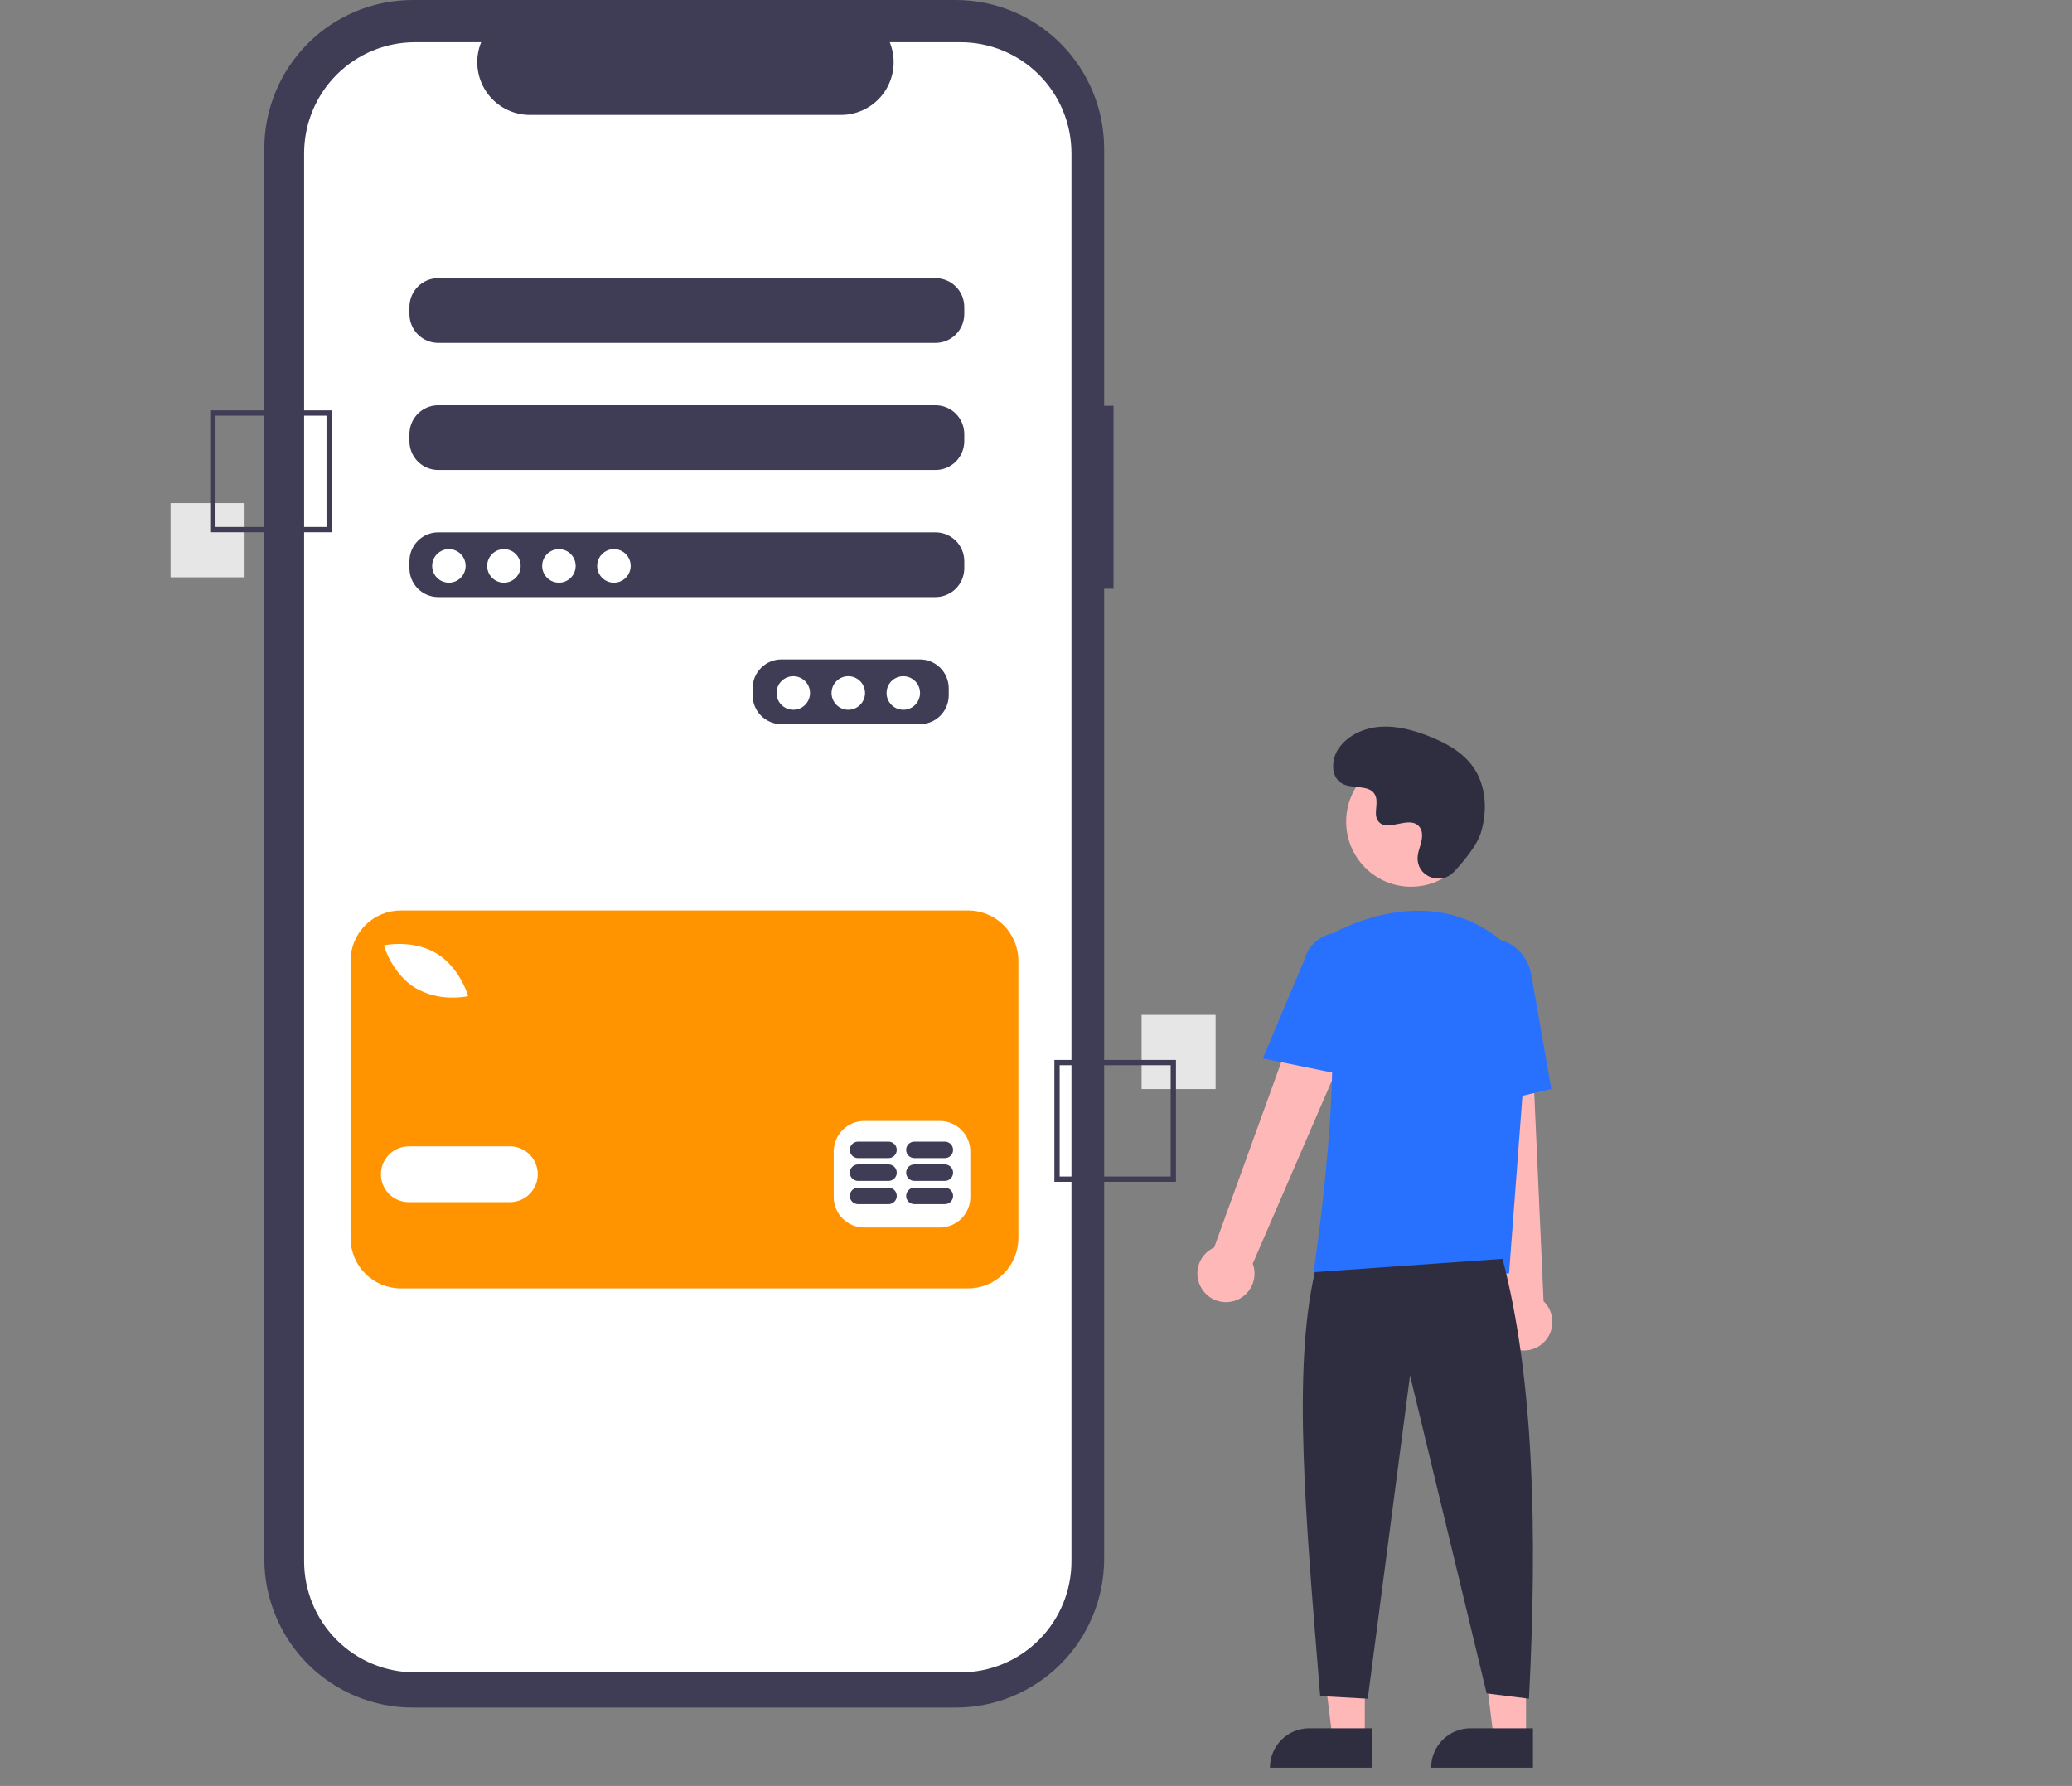 <svg width="413" height="356" viewBox="0 0 413 356" fill="none"
    xmlns="http://www.w3.org/2000/svg">
    <rect x="0" y="0" width="413" height="356" fill="#808080" stroke="none"/>
    <path d="M221.951 80.885H220.086V29.652C220.086 21.788 216.97 14.246 211.424 8.685C205.878 3.124 198.356 9.80611e-06 190.512 1.88191e-10H82.256C78.372 -1.38724e-05 74.526 0.767 70.938 2.257C67.35 3.747 64.09 5.931 61.344 8.685C58.598 11.438 56.419 14.707 54.933 18.305C53.447 21.902 52.682 25.758 52.682 29.652V310.719C52.682 314.613 53.447 318.469 54.933 322.066C56.419 325.664 58.597 328.933 61.344 331.686C64.09 334.44 67.35 336.624 70.938 338.114C74.526 339.604 78.372 340.371 82.255 340.371H190.512C194.396 340.371 198.242 339.604 201.83 338.114C205.418 336.624 208.678 334.44 211.424 331.686C214.17 328.933 216.349 325.664 217.835 322.066C219.321 318.469 220.086 314.613 220.086 310.719V117.353H221.951V80.885Z" fill="#3F3D56"/>
    <path d="M191.483 8.416H177.352C178.002 10.014 178.25 11.747 178.074 13.463C177.898 15.179 177.305 16.826 176.345 18.258C175.385 19.689 174.089 20.863 172.57 21.674C171.052 22.485 169.358 22.91 167.637 22.91H105.618C103.897 22.91 102.203 22.485 100.685 21.674C99.166 20.863 97.87 19.689 96.91 18.258C95.95 16.826 95.356 15.179 95.181 13.463C95.005 11.747 95.253 10.014 95.903 8.416H82.705C76.847 8.416 71.23 10.749 67.088 14.902C62.946 19.055 60.619 24.687 60.619 30.56V311.214C60.619 314.122 61.191 317.002 62.3 319.688C63.41 322.375 65.037 324.816 67.088 326.872C69.139 328.929 71.573 330.56 74.253 331.673C76.933 332.785 79.804 333.358 82.705 333.358H191.483C197.34 333.358 202.958 331.025 207.099 326.872C211.241 322.72 213.568 317.087 213.568 311.214V30.56C213.568 27.652 212.997 24.772 211.887 22.086C210.777 19.399 209.15 16.958 207.1 14.902C205.049 12.846 202.614 11.214 199.935 10.102C197.255 8.989 194.383 8.416 191.483 8.416H191.483ZM189.109 138.613C189.104 140.133 188.5 141.59 187.428 142.664C186.356 143.739 184.904 144.345 183.388 144.349H155.739C154.223 144.345 152.77 143.739 151.699 142.664C150.627 141.59 150.023 140.133 150.018 138.613V137.18C150.023 135.66 150.627 134.203 151.699 133.129C152.77 132.054 154.223 131.448 155.739 131.444H183.388C184.904 131.448 186.356 132.054 187.428 133.129C188.5 134.203 189.104 135.66 189.109 137.18V138.613ZM192.207 113.281C192.203 114.801 191.599 116.257 190.527 117.332C189.455 118.406 188.003 119.012 186.487 119.016H87.33C85.815 119.012 84.362 118.406 83.29 117.332C82.218 116.257 81.614 114.801 81.61 113.281V111.847C81.614 110.327 82.218 108.871 83.29 107.796C84.362 106.721 85.815 106.115 87.33 106.111H186.487C188.003 106.115 189.455 106.721 190.527 107.796C191.599 108.871 192.203 110.327 192.207 111.847V113.281ZM192.207 87.948C192.203 89.468 191.599 90.924 190.527 91.999C189.455 93.073 188.003 93.679 186.487 93.684H87.33C85.815 93.679 84.362 93.073 83.29 91.999C82.218 90.924 81.614 89.468 81.61 87.948V86.514C81.614 84.994 82.218 83.538 83.29 82.463C84.362 81.388 85.815 80.783 87.33 80.778H186.487C188.003 80.783 189.455 81.388 190.527 82.463C191.599 83.538 192.203 84.994 192.207 86.514V87.948ZM192.207 62.615C192.203 64.135 191.599 65.591 190.527 66.666C189.455 67.741 188.003 68.346 186.487 68.351H87.33C85.815 68.346 84.362 67.741 83.29 66.666C82.218 65.591 81.614 64.135 81.61 62.615V61.181C81.614 59.661 82.218 58.205 83.29 57.13C84.362 56.056 85.815 55.45 87.33 55.446H186.487C188.003 55.45 189.455 56.056 190.527 57.13C191.599 58.205 192.203 59.661 192.207 61.181V62.615Z" fill="white"/>
    <path d="M89.476 116.148C91.319 116.148 92.813 114.65 92.813 112.802C92.813 110.955 91.319 109.457 89.476 109.457C87.633 109.457 86.139 110.955 86.139 112.802C86.139 114.65 87.633 116.148 89.476 116.148Z" fill="white"/>
    <path d="M100.44 116.148C102.283 116.148 103.777 114.65 103.777 112.802C103.777 110.955 102.283 109.457 100.44 109.457C98.597 109.457 97.103 110.955 97.103 112.802C97.103 114.65 98.597 116.148 100.44 116.148Z" fill="white"/>
    <path d="M111.404 116.148C113.247 116.148 114.741 114.65 114.741 112.802C114.741 110.955 113.247 109.457 111.404 109.457C109.561 109.457 108.067 110.955 108.067 112.802C108.067 114.65 109.561 116.148 111.404 116.148Z" fill="white"/>
    <path d="M122.369 116.148C124.212 116.148 125.706 114.65 125.706 112.802C125.706 110.955 124.212 109.457 122.369 109.457C120.526 109.457 119.032 110.955 119.032 112.802C119.032 114.65 120.526 116.148 122.369 116.148Z" fill="white"/>
    <path d="M158.122 141.481C159.965 141.481 161.459 139.983 161.459 138.135C161.459 136.288 159.965 134.79 158.122 134.79C156.279 134.79 154.785 136.288 154.785 138.135C154.785 139.983 156.279 141.481 158.122 141.481Z" fill="white"/>
    <path d="M169.087 141.481C170.93 141.481 172.424 139.983 172.424 138.135C172.424 136.288 170.93 134.79 169.087 134.79C167.244 134.79 165.75 136.288 165.75 138.135C165.75 139.983 167.244 141.481 169.087 141.481Z" fill="white"/>
    <path d="M180.051 141.481C181.894 141.481 183.388 139.983 183.388 138.135C183.388 136.288 181.894 134.79 180.051 134.79C178.208 134.79 176.714 136.288 176.714 138.135C176.714 139.983 178.208 141.481 180.051 141.481Z" fill="white"/>
    <path d="M192.975 181.487H79.889C77.233 181.487 74.685 182.545 72.806 184.429C70.927 186.312 69.872 188.867 69.872 191.531V246.774C69.872 249.438 70.927 251.993 72.806 253.876C74.685 255.76 77.233 256.818 79.889 256.818H192.975C195.631 256.818 198.179 255.76 200.058 253.876C201.936 251.993 202.992 249.438 202.992 246.774V191.531C202.992 188.867 201.936 186.312 200.058 184.429C198.179 182.545 195.631 181.487 192.975 181.487H192.975ZM77.091 188.338C77.315 188.298 82.61 187.394 86.995 190.04C91.379 192.685 93.064 197.799 93.133 198.015L93.311 198.567L92.742 198.668C91.93 198.795 91.109 198.856 90.288 198.849C87.681 198.899 85.109 198.249 82.838 196.966C78.454 194.322 76.769 189.207 76.7 188.991L76.522 188.44L77.091 188.338ZM101.639 239.628H81.469C79.999 239.628 78.588 239.042 77.547 237.999C76.507 236.956 75.923 235.542 75.923 234.067C75.923 232.592 76.507 231.177 77.547 230.134C78.588 229.092 79.999 228.506 81.469 228.506H101.639C103.11 228.506 104.521 229.092 105.561 230.134C106.601 231.177 107.186 232.592 107.186 234.067C107.186 235.542 106.601 236.956 105.561 237.999C104.521 239.042 103.11 239.628 101.639 239.628ZM193.411 238.617C193.407 240.225 192.768 241.765 191.634 242.902C190.5 244.039 188.964 244.679 187.36 244.684H172.233C170.63 244.679 169.093 244.039 167.96 242.902C166.826 241.765 166.187 240.225 166.182 238.617V229.517C166.187 227.909 166.826 226.369 167.96 225.232C169.093 224.095 170.63 223.455 172.233 223.45H187.36C188.964 223.455 190.5 224.095 191.634 225.232C192.768 226.369 193.407 227.909 193.411 229.517L193.411 238.617Z" fill="#FF9300"/>
    <path d="M177.11 236.742H171.028C170.594 236.742 170.177 236.915 169.87 237.223C169.563 237.531 169.391 237.948 169.391 238.384C169.391 238.819 169.563 239.237 169.87 239.545C170.177 239.852 170.594 240.025 171.028 240.025H177.11C177.545 240.025 177.961 239.852 178.268 239.545C178.575 239.237 178.748 238.819 178.748 238.384C178.748 237.948 178.575 237.531 178.268 237.223C177.961 236.915 177.545 236.742 177.11 236.742Z" fill="#3F3D56"/>
    <path d="M188.339 236.742H182.257C181.823 236.742 181.406 236.915 181.099 237.223C180.792 237.531 180.619 237.948 180.619 238.384C180.619 238.819 180.792 239.237 181.099 239.545C181.406 239.852 181.823 240.025 182.257 240.025H188.339C188.773 240.025 189.19 239.852 189.497 239.545C189.804 239.237 189.977 238.819 189.977 238.384C189.977 237.948 189.804 237.531 189.497 237.223C189.19 236.915 188.773 236.742 188.339 236.742Z" fill="#3F3D56"/>
    <path d="M177.109 232.107H171.027C170.593 232.107 170.176 232.28 169.869 232.588C169.562 232.896 169.39 233.313 169.39 233.749C169.39 234.184 169.562 234.602 169.869 234.91C170.176 235.218 170.593 235.391 171.027 235.391H177.109C177.544 235.391 177.96 235.218 178.267 234.91C178.574 234.602 178.747 234.184 178.747 233.749C178.747 233.313 178.574 232.896 178.267 232.588C177.96 232.28 177.544 232.107 177.109 232.107Z" fill="#3F3D56"/>
    <path d="M188.338 232.107H182.256C181.822 232.107 181.405 232.28 181.098 232.588C180.791 232.896 180.619 233.313 180.619 233.749C180.619 234.184 180.791 234.602 181.098 234.91C181.405 235.218 181.822 235.391 182.256 235.391H188.338C188.773 235.391 189.189 235.218 189.496 234.91C189.803 234.602 189.976 234.184 189.976 233.749C189.976 233.313 189.803 232.896 189.496 232.588C189.189 232.28 188.773 232.107 188.338 232.107H188.338Z" fill="#3F3D56"/>
    <path d="M177.109 227.566H171.027C170.593 227.566 170.176 227.739 169.869 228.047C169.562 228.355 169.39 228.772 169.39 229.208C169.39 229.643 169.562 230.061 169.869 230.369C170.176 230.677 170.593 230.85 171.027 230.85H177.109C177.544 230.85 177.96 230.677 178.267 230.369C178.574 230.061 178.747 229.643 178.747 229.208C178.747 228.772 178.574 228.355 178.267 228.047C177.96 227.739 177.544 227.566 177.109 227.566Z" fill="#3F3D56"/>
    <path d="M188.338 227.566H182.256C181.822 227.566 181.405 227.739 181.098 228.047C180.791 228.355 180.619 228.772 180.619 229.208C180.619 229.643 180.791 230.061 181.098 230.369C181.405 230.677 181.822 230.85 182.256 230.85H188.338C188.773 230.85 189.189 230.677 189.496 230.369C189.803 230.061 189.976 229.643 189.976 229.208C189.976 228.772 189.803 228.355 189.496 228.047C189.189 227.739 188.773 227.566 188.338 227.566H188.338Z" fill="#3F3D56"/>
    <path d="M242.299 202.297H227.549V217.086H242.299V202.297Z" fill="#E6E6E6"/>
    <path d="M210.165 211.276H234.397V235.573H210.165V211.276ZM233.343 212.332H211.218V234.516H233.343V212.332Z" fill="#3F3D56"/>
    <path d="M48.75 100.285H34V115.074H48.75V100.285Z" fill="#E6E6E6"/>
    <path d="M66.135 106.095H41.902V81.798H66.135V106.095ZM42.956 105.039H65.081V82.855H42.956V105.039Z" fill="#3F3D56"/>
    <path d="M272.037 346.354H265.579L262.506 321.377H272.038L272.037 346.354Z" fill="#FFB8B8"/>
    <path d="M260.965 344.503H273.421V352.366H253.123C253.123 350.281 253.949 348.281 255.42 346.806C256.891 345.332 258.885 344.503 260.965 344.503Z" fill="#2F2E41"/>
    <path d="M304.171 346.354H297.713L294.641 321.377H304.172L304.171 346.354Z" fill="#FFB8B8"/>
    <path d="M293.1 344.503H305.555V352.366H285.258C285.258 350.281 286.084 348.281 287.555 346.806C289.025 345.332 291.02 344.503 293.1 344.503Z" fill="#2F2E41"/>
    <path d="M239.639 257.03C239.174 256.343 238.865 255.563 238.734 254.744C238.602 253.925 238.652 253.087 238.878 252.289C239.105 251.492 239.503 250.753 240.045 250.127C240.587 249.5 241.259 249 242.015 248.662L263.969 187.99L274.772 193.901L249.705 251.881C250.187 253.191 250.174 254.633 249.666 255.934C249.159 257.235 248.193 258.304 246.953 258.938C245.712 259.573 244.282 259.729 242.934 259.378C241.586 259.026 240.413 258.19 239.639 257.03Z" fill="#FFB8B8"/>
    <path d="M300.873 268.43C300.155 268.017 299.536 267.452 299.06 266.774C298.584 266.095 298.261 265.321 298.116 264.504C297.971 263.687 298.006 262.849 298.219 262.047C298.432 261.246 298.817 260.501 299.349 259.865L292.547 195.685L304.841 196.248L307.668 259.377C308.675 260.343 309.293 261.645 309.406 263.037C309.519 264.429 309.118 265.814 308.281 266.93C307.443 268.046 306.226 268.815 304.861 269.091C303.496 269.368 302.076 269.132 300.873 268.43V268.43Z" fill="#FFB8B8"/>
    <path d="M281.26 176.752C288.406 176.752 294.198 170.944 294.198 163.78C294.198 156.615 288.406 150.807 281.26 150.807C274.114 150.807 268.321 156.615 268.321 163.78C268.321 170.944 274.114 176.752 281.26 176.752Z" fill="#FFB8B8"/>
    <path d="M300.79 253.834H261.782L261.829 253.529C261.9 253.074 268.781 207.873 263.706 193.085C263.196 191.632 263.241 190.041 263.831 188.619C264.422 187.197 265.516 186.044 266.903 185.383H266.903C274.158 181.957 288.084 177.739 299.838 187.976C301.568 189.507 302.919 191.42 303.784 193.565C304.648 195.71 305.004 198.027 304.822 200.333L300.79 253.834Z" fill="#2871FE"/>
    <path d="M269.274 214.553L251.713 210.981L259.945 191.422C260.437 189.528 261.659 187.907 263.342 186.914C265.025 185.922 267.032 185.639 268.923 186.129C270.814 186.618 272.433 187.839 273.427 189.525C274.421 191.21 274.707 193.221 274.224 195.118L269.274 214.553Z" fill="#2871FE"/>
    <path d="M291.766 221.186L290.711 196.92C289.91 192.359 292.514 188.047 296.52 187.342C300.526 186.639 304.438 189.803 305.243 194.398L309.211 217.072L291.766 221.186Z" fill="#2871FE"/>
    <path d="M299.492 250.929C305.769 274.896 306.453 305.369 304.76 338.608L296.331 337.552L281.054 274.169L272.626 338.608L263.143 338.08C260.311 303.204 257.552 273.263 262.09 253.57L299.492 250.929Z" fill="#2F2E41"/>
    <path d="M289.785 173.805C287.371 176.383 282.889 174.999 282.574 171.477C282.549 171.204 282.551 170.929 282.579 170.656C282.742 169.096 283.641 167.679 283.425 166.032C283.377 165.622 283.224 165.231 282.983 164.897C281.059 162.314 276.544 166.052 274.729 163.714C273.616 162.281 274.924 160.024 274.07 158.421C272.943 156.307 269.603 157.35 267.509 156.192C265.179 154.903 265.319 151.319 266.853 149.139C268.723 146.48 272.002 145.062 275.241 144.857C278.479 144.653 281.696 145.531 284.719 146.712C288.154 148.054 291.561 149.909 293.675 152.938C296.246 156.621 296.493 161.573 295.208 165.88C294.425 168.5 291.756 171.7 289.785 173.805Z" fill="#2F2E41"/>
</svg>
